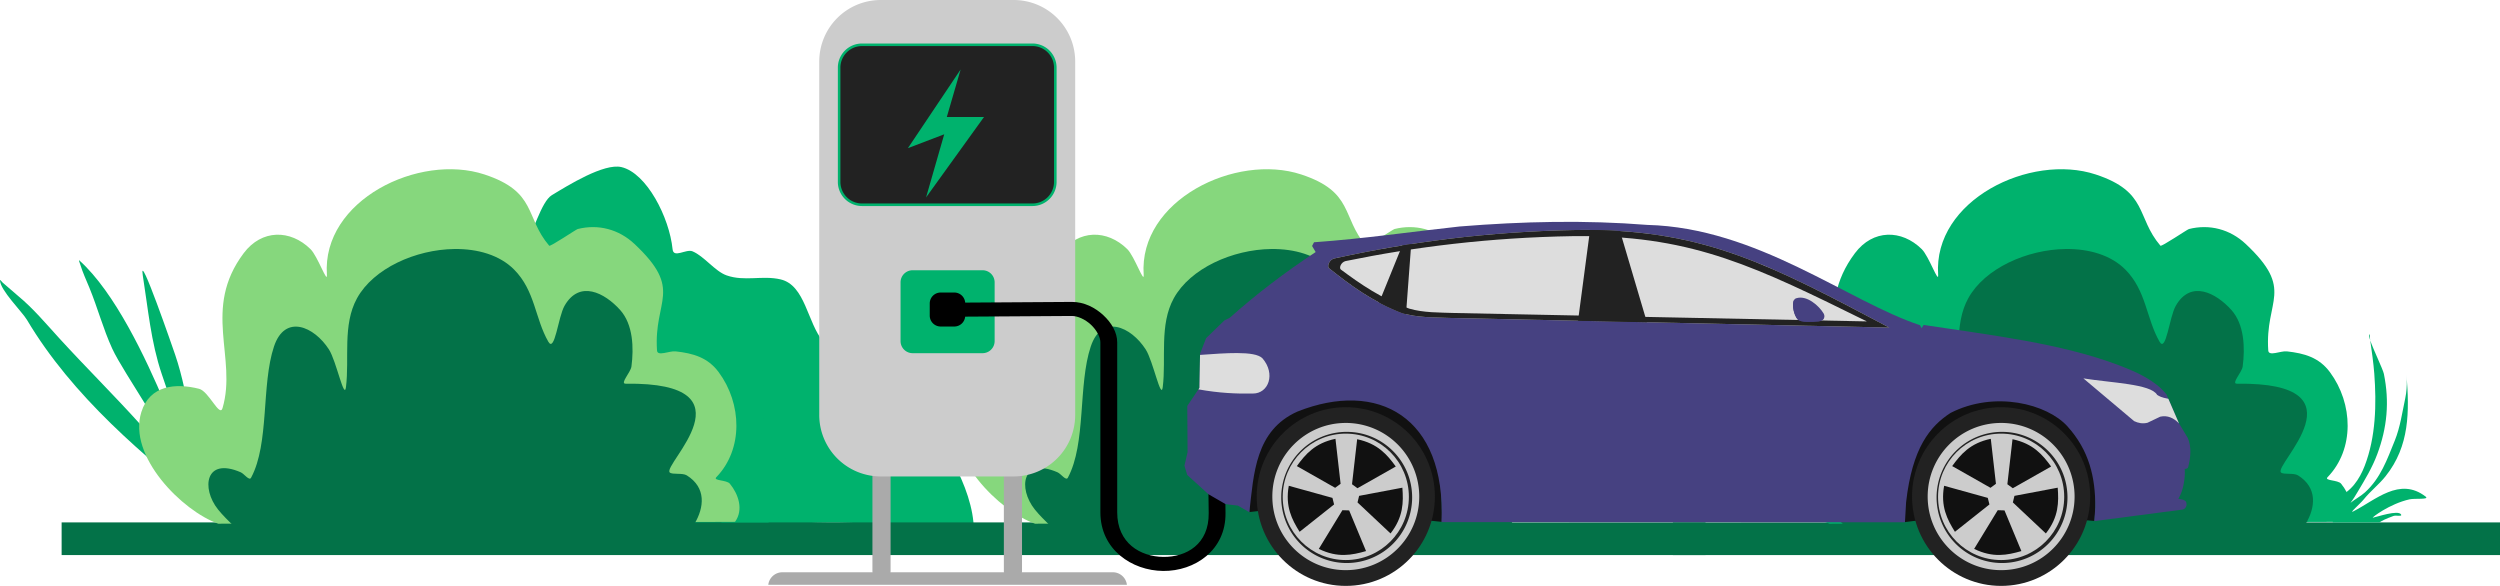 <svg xmlns="http://www.w3.org/2000/svg" viewBox="0.18 1099.02 4826.65 1131.16">
  <path fill="#00b26d"
    d="M560.84 2029.46c-15.4-198.34 79.3-103.12 156.36-139.37 41.45-19.5 42.67-95.77 71.32-120.02 45.4-38.45 101.5-15.5 142.64-54.2 13.38-12.6 11.2-66.83 24.69-89.05 14.58-24.01 40.2-29.64 57.6-54.2 15.89-22.42 31.36-84.24 52.12-96.8 31.4-18.98 100.59-62.15 134.41-54.2 48.5 11.41 92.48 96.75 98.75 158.74 1.82 17.93 26.09-1.24 38.41 3.87 22.52 9.35 43.32 38.52 65.83 46.46 34.78 12.27 69.24-.5 104.24 7.74 47.95 11.28 51.46 83.76 82.29 120.02 23.74 27.92 50.04 39.65 71.32 69.7 22.15 31.24 74.68 46.88 101.5 65.8 50.1 35.37 117.95 147.32 117.95 228.43 0 9.4-92.87 1.04-98.75 0-123.71-21.83-240.44-14.84-364.83-3.87-268.03 23.64-553.08-124.38-809.22-3.87-40.43 19.02-40.18-48.8-46.63-85.18Zm0 0">
  </path>
  <path fill="#037248" d="M3229.94 2170.68h1596.89v-63.06H3229.94Zm0 0"></path>
  <path fill="#00b26d"
    d="M4574.55 1744.48c-.14.02-.29.2-.46.57-.7 1.5.3 5.63 2.2 11.15l-.23-1.58c-.4-2.82-.56-10.3-1.5-10.14Zm1.73 11.72c3 21.33 6.22 42.69 7.84 64.16 4.44 58.94 3.02 122.43-18.57 178.2-10.03 25.9-26.5 50.48-53.39 60.46-1.3 13.7-8.18 33.36-8.28 48.6h90.17c4.11-2.8 11.55-6.84 27.35-12.53 4.64-1.66 16.89 1.75 14.55-2.59-5.35-9.95-47.93 5.02-54.58 5.98-3.21.47 32.1-26.73 70.85-35.42 10.22-2.29 39.24 1.08 30.96-5.32-50.18-38.76-96.79 6.91-139.68 28.64-9.08 4.6 13.7-15.07 20.07-23 12.98-16.15 29.35-28.64 42.3-44.87 46.85-58.64 45.82-125.36 40.62-194.43-.2-2.67.35 5.33.4 8 .23 12.04-.45 23.74-2.94 35.55-5.68 26.92-9.88 56.41-20.21 81.89-14.88 36.7-27.3 72.53-57.47 100-7.85 7.16-19.2 13.28-28.32 20.47 5.38-6.65 9.76-14.14 14.12-21.45 14.2-23.78 28-46.46 37.74-72.55 19.22-51.49 23.85-101.19 12.83-155.15-1.83-8.94-19.81-45.54-26.36-64.64Zm0 0">
  </path>
  <path fill="#00b26d"
    d="M3532.3 2110.13c-69-24.26-175.21-130.18-148.5-215.45 16.34-52.2 66.46-56.4 111.48-45.03 18.95 4.8 39.81 56 45.32 37.23 28.65-97.4-39.9-191.5 40.86-299.09 34.73-46.25 90.1-46.07 128.99-7.75 13.93 13.72 32.97 68.88 31.63 49.38-9.9-143.93 177.95-235.24 304.27-193.55 101.84 33.61 77.67 82.16 124.87 137.5 2.09 2.45 51.73-31.35 55.07-32.19 39.73-10 79.4.5 109.5 28.7 95.78 89.78 36.85 107.16 43.64 205.85.82 11.93 23.94.34 35.82 1.65 33.86 3.72 62.2 11.69 83.3 40.22 44.83 60.58 47.8 148.58-4.72 202.83-6.72 6.93 20.04 4.94 26.18 12.39 16.51 20.05 26.99 50.23 10.05 73.66Zm0 0">
  </path>
  <path fill="#037248"
    d="M3988.33 1579.76c-74.8.94-156.36 37.36-188.14 95.17-28.28 51.43-14.4 116.3-21.31 171.38-3.3 26.37-18.5-50.26-32.86-72.62-28.38-44.19-84.83-69.36-106.12-5.65-24.73 74-8.55 187.03-44.23 253.33-3.57 6.64-13.1-7.54-20.02-10.55-68.73-29.82-76.38 31.01-43.77 71.8 9 11.24 19.4 21.2 29.55 31.4l890.07-3.26c19.3-32.06 23.28-70.32-14.64-93.98-8.41-5.25-27.54-.92-32.8-5.53-15.76-13.8 169.04-174.86-85.14-171.44-11.7.15 9.62-21.72 11.15-33.33 4.7-35.8 3.26-81.03-21.76-108.93-30-33.44-78.56-58.56-107.39-8.25-12.62 22.02-18.75 91.4-31.38 69.39-25.92-45.23-25.27-98.17-66.07-139.28-27.81-28.02-70.26-40.22-115.14-39.65Zm0 0">
  </path>
  <path fill="#037248" d="M1696.08 2170.68h1596.89v-63.06h-1596.9Zm0 0"></path>
  <path fill="#86d77d"
    d="M1998.45 2110.13c-69-24.26-175.21-130.18-148.5-215.45 16.34-52.2 66.45-56.4 111.48-45.03 18.95 4.8 39.8 56 45.32 37.23 28.64-97.4-39.91-191.5 40.86-299.09 34.73-46.25 90.09-46.07 129-7.75 13.91 13.72 32.96 68.88 31.62 49.38-9.91-143.93 177.95-235.24 304.26-193.55 101.84 33.61 77.67 82.16 124.88 137.5 2.1 2.45 51.73-31.35 55.07-32.19 39.72-10 79.4.5 109.5 28.7 95.78 89.78 36.85 107.16 43.64 205.85.82 11.93 23.94.34 35.81 1.65 33.87 3.72 62.2 11.69 83.3 40.22 44.83 60.58 47.81 148.58-4.71 202.83-6.72 6.93 20.04 4.94 26.17 12.39 16.51 20.05 27 50.23 10.05 73.66Zm0 0">
  </path>
  <path fill="#037248"
    d="M2454.48 1579.76c-74.8.94-156.36 37.36-188.14 95.17-28.28 51.43-14.41 116.3-21.3 171.38-3.31 26.37-18.52-50.26-32.88-72.62-28.37-44.19-84.82-69.36-106.1-5.65-24.75 74-8.56 187.03-44.24 253.33-3.57 6.64-13.1-7.54-20.02-10.55-68.73-29.82-76.38 31.01-43.78 71.8 9 11.24 19.41 21.2 29.56 31.4l890.07-3.26c19.3-32.06 23.28-70.32-14.65-93.98-8.4-5.25-27.53-.92-32.79-5.53-15.76-13.8 169.03-174.86-85.14-171.44-11.72.15 9.62-21.72 11.15-33.33 4.69-35.8 3.26-81.03-21.76-108.93-30-33.44-78.56-58.56-107.39-8.25-12.62 22.02-18.75 91.4-31.38 69.39-25.92-45.23-25.28-98.17-66.07-139.28-27.81-28.02-70.26-40.22-115.14-39.65Zm0 0">
  </path>
  <path fill="#037248" d="M119.17 2170.68h1596.9v-63.06H119.16Zm0 0"></path>
  <path fill="#00b26d"
    d="M1463.79 1744.48c-.14.02-.29.2-.46.57-.69 1.5.3 5.63 2.19 11.15l-.22-1.58c-.4-2.82-.57-10.3-1.51-10.14Zm1.73 11.72c3 21.33 6.22 42.69 7.84 64.16 4.43 58.94 3.02 122.43-18.57 178.2-10.03 25.9-26.5 50.48-53.4 60.46-1.29 13.7-8.18 33.36-8.28 48.6h90.18c4.1-2.8 11.55-6.84 27.35-12.53 4.64-1.66 16.88 1.75 14.55-2.59-5.35-9.95-47.94 5.02-54.58 5.98-3.21.47 32.09-26.73 70.85-35.42 10.22-2.29 39.24 1.08 30.95-5.32-50.17-38.76-96.78 6.91-139.68 28.64-9.07 4.6 13.7-15.07 20.08-23 12.98-16.15 29.35-28.64 42.31-44.87 46.84-58.64 45.81-125.36 40.61-194.43-.2-2.67.34 5.33.4 8 .23 12.04-.45 23.74-2.94 35.55-5.68 26.92-9.88 56.41-20.21 81.89-14.88 36.7-27.3 72.53-57.47 100-7.85 7.16-19.2 13.28-28.32 20.47 5.38-6.65 9.76-14.14 14.12-21.45 14.2-23.78 28-46.46 37.73-72.55 19.23-51.49 23.85-101.19 12.84-155.15-1.83-8.94-19.81-45.54-26.36-64.64ZM411.24 2085.25c-133.47-104.87-271.55-221.54-359.08-368.82-9.2-15.47-51.98-57.48-51.98-76.22 0-2.28 3.41 3.02 5.18 4.47 10.22 8.37 19.8 17.49 30.02 25.9 28.8 23.72 54.3 54.22 79.52 81.82 51.56 56.4 105.8 110 156.97 166.8 14.45 16.03 29.2 31.76 42.86 48.46 6.47 7.9 20.27 33.67 19.68 23.48-2.61-44.66-94.91-169.68-117.62-219.17-17.51-38.15-28.12-78.77-44.11-117.6-6.05-14.67-12.7-28.98-17.4-44.17-.84-2.74-4-10.3-1.86-8.38 68.75 61.87 128.25 188.73 165.04 275.82 12.45 29.46 21.85 59.33 32.31 89.45 4.84 13.96 14.29 56.7 14.29 41.94 0-30.15-15.6-72.91-24.23-101.76-8.63-28.84-18.7-57.58-28.37-86.1-20.94-61.76-26.51-126.74-36.66-190.65-8.25-51.98 59.58 144.68 62.54 153.38 28.74 84.32 31.66 174.1 61.1 257.37 4.34 12.3 20.4 32.37 11.8 43.98Zm0 0">
  </path>
  <path fill="#86d77d"
    d="M421.54 2110.13c-69-24.26-175.2-130.18-148.5-215.45 16.34-52.2 66.45-56.4 111.48-45.03 18.95 4.8 39.8 56 45.32 37.23 28.64-97.4-39.91-191.5 40.86-299.09 34.73-46.25 90.1-46.07 129-7.75 13.91 13.72 32.96 68.88 31.62 49.38-9.9-143.93 177.95-235.24 304.27-193.55 101.83 33.61 77.67 82.16 124.87 137.5 2.1 2.45 51.73-31.35 55.07-32.19 39.72-10 79.4.5 109.5 28.7 95.78 89.78 36.85 107.16 43.64 205.85.82 11.93 23.94.34 35.81 1.65 33.87 3.72 62.2 11.69 83.3 40.22 44.83 60.58 47.81 148.58-4.71 202.83-6.72 6.93 20.04 4.94 26.18 12.39 16.51 20.05 26.99 50.23 10.05 73.66Zm0 0">
  </path>
  <path fill="#037248"
    d="M877.57 1579.76c-74.8.94-156.36 37.36-188.14 95.17-28.28 51.43-14.41 116.3-21.3 171.38-3.31 26.37-18.52-50.26-32.88-72.62-28.38-44.19-84.82-69.36-106.1-5.65-24.74 74-8.56 187.03-44.24 253.33-3.57 6.64-13.1-7.54-20.02-10.55-68.73-29.82-76.38 31.01-43.77 71.8 9 11.24 19.4 21.2 29.55 31.4l890.07-3.26c19.31-32.06 23.28-70.32-14.64-93.98-8.4-5.25-27.54-.92-32.8-5.53-15.76-13.8 169.04-174.86-85.14-171.44-11.72.15 9.62-21.72 11.15-33.33 4.69-35.8 3.26-81.03-21.76-108.93-30-33.44-78.56-58.56-107.39-8.25-12.62 22.02-18.75 91.4-31.38 69.39-25.92-45.23-25.27-98.17-66.07-139.28-27.81-28.02-70.26-40.22-115.14-39.65Zm0 0">
  </path>
  <path fill="#aaa"
    d="M1702.06 1995.19a17.5 17.5 0 0 1 17.53 17.52v188.65a17.5 17.5 0 0 1-17.53 17.53c-9.7 0-17.52-7.82-17.52-17.53v-188.65c0-9.7 7.81-17.52 17.52-17.52ZM1955.82 1995.19c9.72 0 17.53 7.81 17.53 17.52v188.65c0 9.71-7.81 17.53-17.53 17.53a17.5 17.5 0 0 1-17.53-17.53v-188.65a17.5 17.5 0 0 1 17.53-17.52Zm0 0">
  </path>
  <path fill="#ccc"
    d="M1700.94 1099.02h256c65.97 0 119.08 53.1 119.08 119.08v681.72c0 65.97-53.11 119.07-119.08 119.07h-256a118.82 118.82 0 0 1-119.08-119.07V1218.1c0-65.97 53.1-119.08 119.08-119.08Zm0 0">
  </path>
  <path fill="#aaa" d="M1510.8 2203.87a27.46 27.46 0 0 0-27.34 24.2h692.4a27.46 27.46 0 0 0-27.34-24.2Zm0 0"></path>
  <path fill="#222"
    d="M1664.5 1185.49h328.88a44.14 44.14 0 0 1 44.24 44.24v220.37a44.14 44.14 0 0 1-44.24 44.24H1664.5a44.15 44.15 0 0 1-44.25-44.24v-220.37a44.15 44.15 0 0 1 44.25-44.24Zm0 0">
  </path>
  <path fill="#00b26d" d="m1854.86 1233.12-101.83 151.92 70.11-26.72-35.05 121.87 111.85-155.25h-71.8Zm0 0"></path>
  <path fill="none" stroke="#00b26d" stroke-linecap="round" stroke-linejoin="round" stroke-miterlimit="3"
    stroke-width="4.95"
    d="M1664.5 1185.49h328.88a44.14 44.14 0 0 1 44.24 44.24v220.37a44.14 44.14 0 0 1-44.24 44.24H1664.5a44.15 44.15 0 0 1-44.25-44.24v-220.37a44.15 44.15 0 0 1 44.25-44.24Zm0 0">
  </path>
  <path fill="#00b26d"
    d="M1762.23 1620.77h134.86a23.34 23.34 0 0 1 23.39 23.39v113.33a23.34 23.34 0 0 1-23.39 23.4h-134.86a23.34 23.34 0 0 1-23.39-23.4v-113.33a23.34 23.34 0 0 1 23.39-23.39Zm0 0">
  </path>
  <path
    d="m2069.16 1681.92-239.64 1.53.3 27.13 239.64-1.53c10.95-.08 25.48 6.26 36.75 16.68s18.44 24.29 18.44 34.25v328.31c0 71.6 60.61 112.47 121.23 113.05 60.62.59 121.26-39.66 120.35-112.02l-1.41-111.39c-.1-8.1 3.93-20.46 10.45-29.35 6.52-8.88 14.05-13.17 19.82-13.22l119.8-1.18-.37-27.13-119.8 1.18c-21.49.2-37.25 12.68-47.15 26.18-9.89 13.5-15.4 29.14-15.22 43.8l1.41 111.4c.76 60.35-43.16 85.03-87.51 84.6-44.35-.42-89.12-26.48-89.12-85.92v-328.31c0-19.36-11.07-37.87-26.82-52.44-15.75-14.56-37-25.8-61.15-25.62Zm0 0">
  </path>
  <path fill="#111"
    d="M2783.82 2106.56c-138.89-13.33-248.88-34.87-371.63-18.9-3.2-75 5-135.89 15.56-218.53l347.25-1.72c4.75 31.67 10.28 234.16 8.82 239.15ZM4043.85 2104.84c-138.89-13.32-243.35-13.8-366.1 2.17-3.2-75.01-2.38-155.24 8.17-237.88l347.25-1.72c8.72 79.49 18.08 159.41 10.68 237.43Zm0 0">
  </path>
  <path fill="#222"
    d="M3691.71 2057.68c0 95.27 76.99 172.5 171.97 172.5s171.98-77.23 171.98-172.5-77-172.5-171.98-172.5c-94.98 0-171.97 77.23-171.97 172.5ZM2426.47 2057.68c0 95.27 77 172.5 171.98 172.5 94.98 0 171.98-77.23 171.98-172.5s-77-172.5-171.98-172.5c-94.98 0-171.98 77.23-171.98 172.5Zm0 0">
  </path>
  <path fill="#ccc"
    d="M3863.68 1915.57c37.6 0 73.7 14.97 100.28 41.63a142.25 142.25 0 0 1 41.54 100.48c0 78.48-63.5 142.1-141.82 142.1s-141.82-63.62-141.82-142.1c0-78.48 63.5-142.1 141.82-142.11Zm1.74 17.23a126.23 126.23 0 0 0-89.36 37.08 126.74 126.74 0 0 0-37 89.53c0 33.59 13.3 65.8 37 89.54a126.22 126.22 0 0 0 178.71 0 126.75 126.75 0 0 0 37.01-89.54c0-69.93-56.57-126.61-126.36-126.61Zm0 0">
  </path>
  <path fill="#ccc"
    d="M3741.9 2058.25c0 67.4 54.53 122.03 121.78 122.03 67.26 0 121.78-54.63 121.78-122.03s-54.52-122.02-121.78-122.02c-67.25 0-121.78 54.63-121.78 122.02Zm0 0">
  </path>
  <path fill="#111"
    d="m3853.66 2033.11-9.93-86.9c-39.84 8.34-58.06 29.98-74.55 52.66l73.95 41.94ZM3875.7 2033.93l9.93-86.92c39.84 8.36 58.06 29.99 74.55 52.68l-73.95 41.93ZM3886.32 2069.03l63.74 59.92c25.01-32.13 24.94-60.4 22.87-88.38l-83.54 15.78ZM3857.13 2084.05l-45.56 74.68c36.57 17.88 64.24 12 91.2 4.23l-32.6-78.52ZM3837.91 2060.28l-84.3-23.39c-7.19 40.08 6.03 65.07 20.88 88.87l66.6-52.83Zm0 0">
  </path>
  <path fill="#ccc"
    d="M2598.45 1915.57c37.6 0 73.7 14.97 100.28 41.63a142.25 142.25 0 0 1 41.54 100.48c0 78.48-63.5 142.1-141.82 142.1s-141.82-63.62-141.82-142.1c0-78.48 63.5-142.1 141.82-142.11Zm1.74 17.23a126.24 126.24 0 0 0-89.36 37.08 126.74 126.74 0 0 0-37.01 89.53c0 33.59 13.3 65.8 37 89.54a126.22 126.22 0 0 0 178.71 0 126.75 126.75 0 0 0 37.02-89.54c0-69.93-56.58-126.61-126.36-126.61Zm0 0">
  </path>
  <path fill="#ccc"
    d="M2476.67 2058.25c0 67.4 54.53 122.03 121.78 122.03 67.26 0 121.78-54.63 121.78-122.03s-54.52-122.02-121.78-122.02c-67.25 0-121.78 54.63-121.78 122.02Zm0 0">
  </path>
  <path fill="#111"
    d="m2588.43 2033.11-9.93-86.9c-39.84 8.34-58.06 29.98-74.55 52.66l73.94 41.94ZM2610.47 2033.93l9.92-86.92c39.85 8.36 58.07 29.99 74.56 52.68l-73.95 41.93ZM2621.09 2069.03l63.74 59.92c25.01-32.13 24.94-60.4 22.87-88.38l-83.54 15.78ZM2591.9 2084.05l-45.56 74.68c36.57 17.88 64.23 12 91.2 4.23l-32.61-78.52ZM2572.68 2060.28l-84.3-23.39c-7.19 40.08 6.03 65.07 20.88 88.87l66.6-52.83Zm0 0">
  </path>
  <path fill="#464181"
    d="m2412.24 2087.94-22.08-12.76-23.7-2.84-33.03-19.05-41.12-37.27-5.33-17.79 6.02-26.36-.57-89.1 23.5-34.95 1.14-65.9 11.74-30.08 35.53-34.39 10.03-4.87c50.47-44.99 105.7-87.33 165.9-126.92l-6.9-11.75 3.74-7.16c97.94-6.99 187.43-20.31 281.13-30.47 121.78-9.87 242.76-12.6 362.37-3.05 212.44 5.4 386.31 147.22 526.6 193.68l2.87 5.73 4.01-6.3c130.67 19.88 264.95 35.35 377.05 77.93 36.27 13.82 70.36 29.52 91.68 56.15l24.07 55.58 17.19 28.66c7.65 17.7 5.23 37.86 1.15 54.43-.96 5.27-4.27 5.09-7.45 5.16l-12.03 57.88c6.8.68 12.64 2.01 14.9 5.73 2.7 6.28-.1 13.19-6.31 14.9l-170.76 22.34 1.86-26.23c.41-58.35-11.84-110.23-53.55-156.5-38.96-43.51-140.58-69.8-225.92-26.1-39.7 25.78-73.9 67.22-85.74 172.25l-2.24 38.87-894.74-.35c9.02-203.79-123.37-275.08-278.22-213.39-81.3 36.14-84.28 120.19-92.8 194.29Zm0 0">
  </path>
  <path fill="#ddd"
    d="M3647.59 1731.46c-234.43-124.34-362.28-191.45-604.28-188.42-171.9 3.09-325.33 23.75-467.52 55.1-9.41 2.5-13.73 14.8-9.86 18.59 40.78 32.53 83.04 64.17 140.85 86.51 29.04 9.28 62.36 8.47 94.82 9.7Zm0 0">
  </path>
  <path fill="#ddd"
    d="M4022.47 1829.55c53.85 8.68 130.22 10.61 142.4 31.8 3.88 2.54 7.85 5.07 21.65 7.6l20.37 47.05.36.6c-10.93-11.1-22.38-16.1-36.36-13.14l-24.64 11.75c-9.44 2.34-17.87.61-25.79-3.15Zm0 0">
  </path>
  <path fill="#464181"
    d="M4197.55 2001.1c2.03-1.08 19.97-1.24 20.64 5.74 1.04 12.18-2.36 39.8-11.97 54.14-2.66 3.66-7.17 1.67-8.16-.5-2.3-19.33-2.83-39.05-.5-59.38Zm0 0">
  </path>
  <path fill="#ddd"
    d="M2388.36 1780.65c23.62.1 41.66 2.6 49.14 10.08 26.04 30.15 11.74 68.07-18.23 68.07-31.76.66-65.72-.88-105.32-8.05l1.97-2.94 1.11-63.57c25.79-1.9 50.7-3.67 71.33-3.59Zm0 0">
  </path>
  <path fill="#222"
    d="M3070.02 1543.02c19.96.2 39.2.87 57.75 2.07l52.09 176.13-133.05-2.92ZM2724.77 1570.21l-10.1 135.26c-2.65-.68-5.3-1.4-7.89-2.23a402.37 402.37 0 0 1-44.06-20.19l44.72-110.1c5.75-.94 11.54-1.84 17.33-2.74Zm0 0">
  </path>
  <path fill="#222"
    d="M3065.66 1542.96c227.75 1.3 354.83 68.05 581.93 188.5l-845.99-18.52c-32.46-1.23-65.78-.42-94.82-9.7-57.81-22.34-100.07-53.98-140.85-86.51-3.87-3.8.45-16.08 9.86-18.59 142.19-31.35 295.62-52.02 467.52-55.1 7.56-.1 15.01-.12 22.35-.08Zm-7.66 11.9c-6.9-.03-13.9-.01-20.99.07-161.4 2.7-305.47 20.75-438.99 48.14-8.83 2.2-12.9 12.93-9.25 16.24 38.28 28.42 77.96 56.07 132.25 75.58 27.27 8.1 58.55 7.41 89.03 8.48l794.36 16.18c-213.24-105.23-332.57-163.55-546.41-164.7Zm0 0">
  </path>
  <path fill="#464181"
    d="M3468.08 1674.88c-11.06 2.96-5.7 32.27 3.1 41.07 5.8 5.82 27.08 4.65 40.83 3.43 7.92-1.4 12.68-6.55 9.49-14.3-9.3-16.13-33.5-36.85-53.42-30.2Zm0 0">
  </path>
  <path fill="#464181"
    d="M3464.05 1678.02c19.04 6.66 38.08 20.48 57.12 36.23-1.73 2.63-5.01 4.4-9.17 5.13-13.74 1.22-35.01 2.39-40.83-3.43-7.43-7.43-12.39-29.45-7.12-37.93Zm0 0">
  </path>
  <path
    d="M1816.34 1663.78h26.2a21.1 21.1 0 0 1 21.15 21.15v23.35a21.11 21.11 0 0 1-21.15 21.15h-26.2a21.1 21.1 0 0 1-21.15-21.15v-23.35a21.1 21.1 0 0 1 21.15-21.15Zm0 0">
  </path>
</svg>